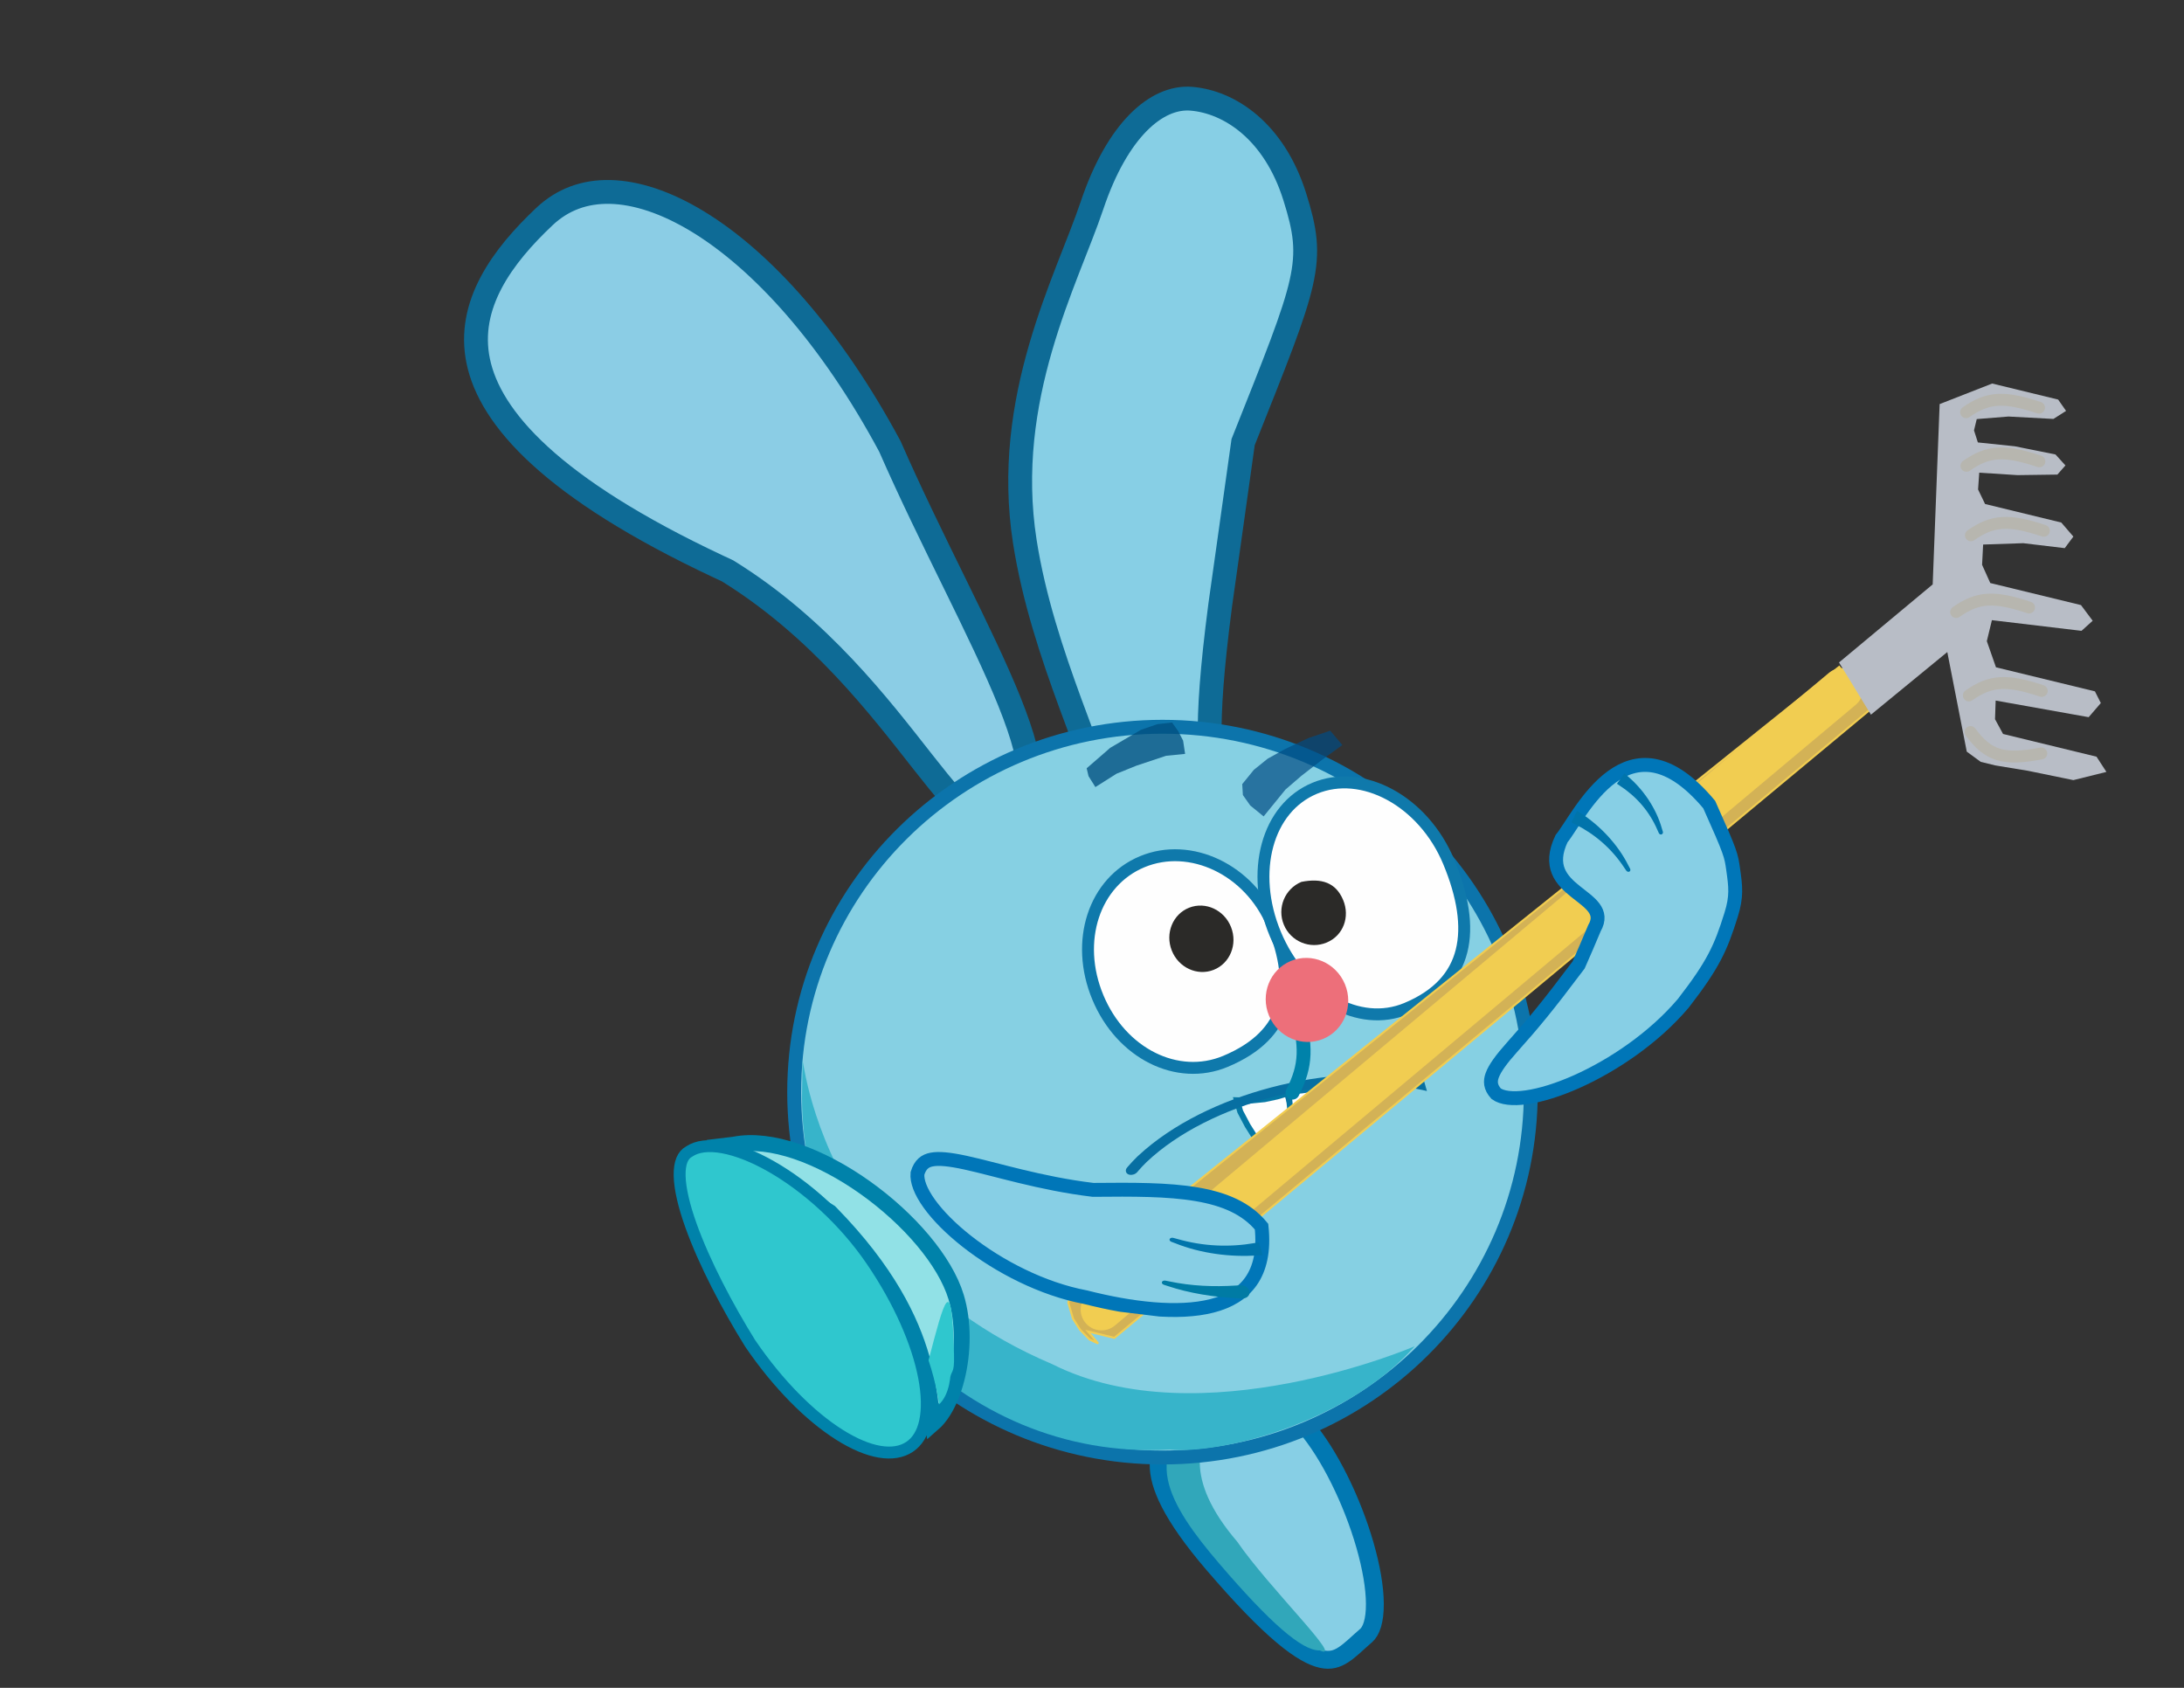 <svg width="1100" height="850" viewBox="0 0 1100 850" fill="none" xmlns="http://www.w3.org/2000/svg">
<rect x="0" y="0" width="1100" height="850" fill="#333333" stroke="none"/>
<g clip-path="url(#clip0_471_2144)">
<path d="M550.004 103.458C562.738 65.537 582.48 48.268 600.097 49.731C619.142 51.314 641.701 65.933 652.109 99.023C662.649 132.53 658.99 140.144 626.115 222.652L618.55 276.523L614.609 304.49C605.796 372.036 610.259 379.559 611.164 417.237C611.393 426.721 611.614 434.964 611.543 442.017C611.47 449.137 611.097 454.461 610.302 458.22C609.511 461.97 608.536 463.075 607.926 463.463C607.268 463.879 605.603 464.37 601.66 462.713L599.058 461.619L596.894 463.414C593.383 466.323 590.842 466.836 589.056 466.509C587.32 466.19 585.329 464.9 583.003 461.627C578.056 454.67 566.763 441.357 562.199 421.877C553.166 383.323 525.172 330.31 516.169 272.773C504.86 200.497 537.398 140.999 550.004 103.458Z" fill="#87CFE5" stroke="#0E6B96" stroke-width="12"/>
<path d="M274.209 109.052C283.334 100.449 294.481 96.37 307.331 96.663C320.403 96.96 335.429 101.813 351.515 111.601C383.651 131.152 418.514 169.492 448.2 224.804C458.662 248.696 470.263 272.214 480.942 294.003C491.693 315.937 501.469 336.039 508.397 353.283C515.427 370.787 519.075 384.326 518.479 393.417C518.191 397.801 516.963 400.314 515.523 401.796C514.138 403.223 511.59 404.684 506.526 405.195L502.864 405.566L500.886 408.626C498.203 412.775 496.424 413.52 495.844 413.662C495.284 413.799 493.73 413.892 490.558 411.839C487.445 409.825 483.776 406.383 479.377 401.46C475.025 396.591 470.242 390.603 464.833 383.729C443.338 356.411 412.95 316.276 366.677 287.631L366.354 287.431L366.006 287.27L361.94 285.378C277.422 245.717 246.795 210.413 240.864 181.857C234.953 153.403 253.139 128.918 274.209 109.052Z" fill="#8BCDE5" stroke="#0E6B96" stroke-width="12"/>
<g clip-path="url(#clip1_471_2144)">
<path d="M657.472 718.179C645.463 704.169 634.592 700.363 625.264 701.026C615.6 701.715 606.445 707.26 598.196 714.33C589.67 721.638 583.673 727.934 583.569 737.605C583.46 747.715 589.767 762.886 610.996 787.652C625.571 804.655 636.859 816.182 645.823 823.723C654.845 831.311 661.161 834.557 665.788 835.538C670.089 836.45 673.29 835.483 676.551 833.386C678.272 832.28 679.991 830.864 681.897 829.176C683.687 827.589 685.878 825.54 688.008 823.715C690.657 821.444 692.509 816.287 692.47 807.688C692.431 799.385 690.626 789.061 687.459 778.063C681.109 756.014 669.598 732.326 657.472 718.179Z" fill="#87CFE5" stroke="#0178B2" stroke-width="9"/>
<path d="M610.903 709.873C571.096 729.506 589.036 758.192 614.196 787.544C639.356 816.896 655.848 831.526 664.742 831.146C677.758 837.111 639.106 799.627 623.161 776.416C567.842 711.881 656.279 696.812 610.903 709.873Z" fill="#31A7BA"/>
</g>
<path d="M585.5 366.001C687.975 366.001 771 448.407 771 550.001C771 651.595 687.975 734.001 585.5 734.001C483.025 734.001 400 651.595 400 550.001C400 448.407 483.025 366.001 585.5 366.001Z" fill="#86D0E3" stroke="#0C74AB" stroke-width="7"/>
<path d="M712.5 678.001C678 717.001 614 732.501 589 730.001C482 736.001 401.5 641.896 404 548.501C405.566 490.001 391 628.001 530 687.001C604.5 724.501 712.5 678.001 712.5 678.001Z" fill="#37B4CA"/>
<path opacity="0.77" d="M547.314 386.918L559.166 376.613L574.683 367.513L582.963 364.681L590.326 363.848L593.422 368.198L595.885 372.975L596.895 379.654L587.289 380.622L572.531 385.529L562.355 389.641L551.705 396.375L548.261 390.879L547.314 386.918Z" fill="#004F80"/>
<g clip-path="url(#clip2_471_2144)">
<path d="M629.244 554.296L629.291 554.298L629.336 554.293L636.876 553.549L636.915 553.546L636.953 553.537L643.297 552.168L643.321 552.163L648.315 550.702L653.55 568.592L654.226 571.87L652.655 575.505L650.895 577.771L647.816 579.129L644.879 579.988L641.354 579.667L637.297 577.662L632.588 573.522L628.347 566.79L624.683 559.843L623 554.091L629.244 554.296Z" fill="#FEFEFE" stroke="#0578A5" stroke-width="3"/>
<path d="M674.537 545.31L674.473 545.333L674.406 545.35L664.564 547.754L664.508 547.768L664.451 547.777L655.817 549.118L655.781 549.123L648.937 549.813L650.804 568.239L651.493 571.461L655.131 574.113L658.381 575.459L662.867 575.446L666.946 575.036L671.197 573.309L675.322 569.832L679.263 564.137L681.402 556.249L682.72 548.39L682.135 542.621L674.537 545.31Z" fill="#FEFEFE" stroke="#0875A4" stroke-width="3"/>
<path d="M722.061 549.66C722.752 549.451 723.409 549.071 723.867 548.554C724.326 548.035 724.661 547.265 724.392 546.429L724.392 546.428C724.124 545.604 723.416 545.17 722.749 545.001C720.403 544.409 718.042 543.894 715.595 543.435L715.363 543.391C692.868 539.156 665.774 540.883 640.048 547.684C614.723 554.379 590.64 566.012 573.529 581.81L572.719 582.565L572.705 582.579C571.104 584.144 569.595 585.747 568.194 587.376L567.596 588.083C567.153 588.616 566.855 589.392 567.153 590.209L567.238 590.408C567.565 591.084 568.235 591.446 568.847 591.585L568.994 591.614C569.634 591.729 570.335 591.657 570.973 591.45L571.212 591.365C571.76 591.153 572.274 590.832 572.658 590.415L572.778 590.277L573.288 589.676L573.296 589.667C574.574 588.18 575.956 586.713 577.429 585.271L577.439 585.261L577.449 585.252C593.355 570.177 616.558 558.878 641.16 552.37C665.765 545.862 691.677 544.17 712.95 548.225L712.978 548.23L712.989 548.234C715.371 548.677 717.664 549.176 719.94 549.751C720.61 549.92 721.368 549.871 722.061 549.66Z" fill="#076FA2"/>
</g>
<path d="M575.26 433.975C599.545 423.857 629.366 437.872 640.927 465.62C647.451 481.276 649.328 495.213 645.822 506.744C642.364 518.114 633.491 527.725 617.158 534.53C592.965 544.61 564.74 530.577 552.949 502.278C541.157 473.977 551.068 444.055 575.26 433.975Z" fill="#FEFEFE" stroke="#0F79AB" stroke-width="6"/>
<path d="M662.153 396.978C674.094 392.003 687.659 393.471 700.012 400.165C712.36 406.857 723.284 418.685 729.644 433.95C736.809 451.145 739.271 466.432 736.12 478.94C733.021 491.242 724.4 501.228 708.372 507.906C696.435 512.879 683.295 511.381 671.35 504.624C659.392 497.86 648.8 485.887 642.32 470.334C635.839 454.782 634.797 438.83 638.414 425.576C642.027 412.337 650.216 401.952 662.153 396.978Z" fill="#FEFEFE" stroke="#0F79AB" stroke-width="6"/>
<path d="M651 550.256C658.107 536.329 658.068 526.891 652.957 508" stroke="#0082AA" stroke-width="7" stroke-linecap="round"/>
<path d="M666.448 523.181C677.001 518.785 681.897 506.44 677.384 495.61C672.872 484.78 660.659 479.564 650.107 483.961C639.554 488.358 634.658 500.702 639.171 511.532C643.683 522.363 655.896 527.578 666.448 523.181Z" fill="#ED6F7A"/>
<path d="M676.509 453.276C680.024 461.713 676.593 471.169 668.199 474.667C659.805 478.164 650.15 474.16 646.635 465.724C643.119 457.287 647.075 447.612 655.469 444.114C665.698 442.093 672.849 444.492 676.509 453.276Z" fill="#2B2A28"/>
<path d="M611.264 488.426C619.512 485.178 623.438 475.537 620.033 466.891C616.628 458.246 607.182 453.87 598.934 457.119C590.686 460.367 586.76 470.008 590.165 478.654C593.569 487.299 603.016 491.675 611.264 488.426Z" fill="#2B2A28"/>
<path opacity="0.7" d="M625.669 394.877L631.539 387.662L638.487 382.074L647.247 377.21L658.919 371.718L669.972 367.971L676.094 375.201L666.349 382.26L655.502 390.672L647.453 397.613L642.317 403.926L636.447 411.141L629.705 405.655L625.99 400.384L625.669 394.877Z" fill="#014C83"/>
<path d="M369.731 576.433C378.904 574.627 389.75 575.985 401.25 579.897C412.71 583.795 424.555 590.142 435.595 597.971C457.825 613.735 476.032 634.95 481.557 653.163C485.395 665.817 485.143 681.099 481.863 694.082C480.227 700.555 477.877 706.302 475.038 710.779C473.401 713.361 471.658 715.43 469.87 716.986C469.854 716.88 469.837 716.773 469.821 716.665C469.479 714.368 469.212 711.697 468.839 708.425C468.103 701.969 467.015 693.779 464.282 684.126C458.798 664.761 446.797 639.884 418.3 610.81L417.981 610.485L417.594 610.242C401.866 600.419 390.045 593.076 381.404 587.539C373.708 582.608 368.728 579.228 365.798 576.881C366.829 576.754 368.012 576.628 369.364 576.488L369.548 576.469L369.731 576.433Z" fill="#91E1E6" stroke="#0082AA" stroke-width="8"/>
<path d="M480.502 682.153C480.777 693.381 478.923 688.565 478.098 696.738C476.1 666.839 483.804 697.419 472.893 707.313C473.271 708.193 471.67 696.89 467.672 685.05C475.68 654.508 479.455 639.334 480.502 682.153Z" fill="#2FC7CE"/>
<path d="M342.313 592.166C342.161 585.441 343.949 581.631 347.066 579.941L347.183 579.878L347.293 579.805C351.127 577.267 356.808 576.504 364.083 577.826C371.309 579.14 379.717 582.45 388.551 587.5C406.213 597.596 425.108 614.377 439.032 634.796C453.042 655.342 462.144 676.325 465.434 693.564C467.08 702.188 467.243 709.727 465.954 715.749C464.671 721.745 461.995 726.069 458.066 728.67C450.183 733.889 437.682 731.973 422.685 722.484C407.947 713.159 391.882 697.129 377.875 676.598C366.668 658.612 354.758 636.121 347.943 616.97C344.521 607.356 342.464 598.799 342.313 592.166Z" fill="#2FC7CE" stroke="#0082AA" stroke-width="6"/>
<path d="M538.065 656.038L540.438 664.089L543.988 669.652L548.767 674.562L553.103 676.577L548.969 671.685L547.98 670.514L561.266 673.743L943.115 356.347L926.318 335.835L542.076 643.967L539.67 649.434L538.065 656.038Z" fill="#D3B256" stroke="#F1CD51"/>
<path d="M927.876 346.929L554.786 659.479" stroke="#F1CD51" stroke-width="21" stroke-linecap="round"/>
<path d="M926.237 333.621L942.327 359.91L980.781 328.374L990.583 378.524L997.638 383.682L1005.02 385.476L1021.47 388.183L1044.28 392.866L1060.92 388.735L1055.94 381.07L1008.87 369.629L1004.82 362.188L1005.14 352.801L1051.98 361.172L1058.11 354.055L1055.14 348.169L1005.3 336.056L1000.69 322.884L1003.25 312.32L1048.38 317.692L1054.01 312.607L1048.11 304.717L1002.43 293.614L998.303 284.435L998.827 274.234L1019.03 273.551L1039.93 276.048L1044.28 270.219L1038.18 263.142L999.813 253.818L996.282 246.504L996.873 238.041L1016.12 239.277L1036.23 239L1040.28 234.39L1035.27 228.869L1014.77 224.746L996.177 222.81L994.231 216.743L995.613 211.054L1011.56 209.767L1034.24 210.975L1040.6 206.927L1036.61 201.223L1003.39 193.148L976.924 203.499L973.422 294.31L926.237 333.621Z" fill="#B8BDC6"/>
<path d="M990.267 207.578C1001.26 199.907 1009.3 199.452 1026.98 205.313" stroke="#B7B6AF" stroke-width="6" stroke-linecap="round"/>
<path d="M992.495 368.661C1001.38 380.749 1009.2 383.056 1028.13 379.434" stroke="#B7B6AF" stroke-width="6" stroke-linecap="round"/>
<path d="M991.641 350.219C1002.63 342.548 1010.68 342.093 1028.36 347.954" stroke="#B7B6AF" stroke-width="6" stroke-linecap="round"/>
<path d="M985.235 308.211C996.229 300.54 1004.27 300.085 1021.95 305.946" stroke="#B7B6AF" stroke-width="6" stroke-linecap="round"/>
<path d="M992.674 269.566C1003.67 261.895 1011.71 261.441 1029.39 267.302" stroke="#B7B6AF" stroke-width="6" stroke-linecap="round"/>
<path d="M990.423 234.592C1001.42 226.921 1009.46 226.467 1027.14 232.327" stroke="#B7B6AF" stroke-width="6" stroke-linecap="round"/>
<g clip-path="url(#clip3_471_2144)">
<path d="M462.103 590.912C463.518 586.231 466.091 584.581 469.129 583.973C472.826 583.234 478.283 583.789 486.216 585.504C501.337 588.774 523.924 595.996 550.188 599.178L550.569 599.224L550.95 599.221C570.567 599.039 588.053 598.942 602.722 601.438C616.795 603.834 627.82 608.542 635.392 617.75C636.718 630.077 634.502 638.946 630.115 645.214C625.679 651.55 618.864 655.466 610.461 657.62C593.318 662.012 569.506 659.066 546.901 653.309L546.728 653.265L546.551 653.232C524.968 649.123 503.143 637.85 486.944 625.116C478.874 618.772 472.336 612.171 467.983 606.08C463.647 600.013 461.714 594.784 462.103 590.912Z" fill="#87CFE5" stroke="#0076B8" stroke-width="7"/>
<path d="M590.913 623.386C590.566 623.291 590.183 623.301 589.849 623.405C589.516 623.51 589.261 623.701 589.136 623.945C589.01 624.189 589.023 624.468 589.169 624.731C589.314 624.993 589.578 625.216 589.907 625.343C590.619 625.616 591.31 625.877 592.024 626.142C604.521 631.161 619.815 633.279 633.698 632.186C634.488 632.14 635.237 632.094 636.026 632.038C635.369 629.911 634.712 627.785 634.055 625.659C633.333 625.78 632.65 625.893 631.93 626.005C619.237 628.202 606.129 627.702 593.085 623.974C592.354 623.781 591.645 623.589 590.913 623.386Z" fill="#0074AB"/>
<path d="M586.964 644.924C586.604 644.85 586.216 644.888 585.891 645.016C585.566 645.146 585.329 645.355 585.229 645.611C585.129 645.867 585.172 646.151 585.345 646.412C585.518 646.673 585.806 646.889 586.15 647.003C586.776 647.207 587.369 647.4 587.998 647.599C598.965 651.293 611.469 653.235 623.239 653.809C623.906 653.85 624.543 653.889 625.209 653.928C626.399 654 627.505 653.713 628.282 653.091C629.059 652.471 629.442 651.568 629.351 650.618C629.26 649.669 628.704 648.763 627.809 648.14C626.913 647.514 625.751 647.222 624.576 647.287C623.93 647.323 623.315 647.357 622.673 647.39C611.296 648.109 600.241 647.683 588.856 645.303C588.214 645.177 587.606 645.056 586.964 644.924Z" fill="#007BA4"/>
</g>
<path d="M753.567 550.801C750.509 547.435 750.5 544.441 751.573 541.516C752.88 537.957 756.142 533.454 761.618 527.322C772.057 515.634 778.964 507.426 795.075 485.986L799.015 476.987L803.034 467.495C812.996 450.316 773.201 450.264 786.498 422.344C795.69 411.17 819.959 356.275 860.877 405.2C871.864 429.697 871.919 430.686 872.949 437.965C874.15 446.451 874.793 451.412 871.935 460.58C866.655 477.522 862.934 485.723 847.766 505.327L847.641 505.458L847.523 505.596C833.075 522.535 812.704 536.419 794.051 544.735C784.758 548.878 776.046 551.568 768.873 552.587C761.729 553.602 756.501 552.904 753.567 550.801Z" fill="#87CFE5" stroke="#0076B8" stroke-width="7"/>
<path d="M819.092 438.45C819.264 438.703 819.529 438.896 819.821 438.991C820.112 439.085 820.407 439.072 820.648 438.951C820.889 438.831 821.059 438.61 821.13 438.334C821.201 438.058 821.167 437.749 821.026 437.48C820.722 436.9 820.425 436.339 820.113 435.764C814.922 425.396 805.985 415.782 795.935 409.359C795.374 408.981 794.839 408.625 794.272 408.255C793.349 410.223 792.426 412.191 791.502 414.159C792.066 414.443 792.599 414.715 793.155 415.005C803.113 419.962 811.619 427.197 818.007 436.865C818.375 437.395 818.73 437.912 819.092 438.45Z" fill="#0074AB"/>
<path d="M835.516 419.591C835.627 419.841 835.838 420.043 836.095 420.157C836.351 420.27 836.631 420.285 836.882 420.195C837.134 420.106 837.339 419.918 837.462 419.67C837.584 419.422 837.613 419.134 837.535 418.872C837.365 418.31 837.197 417.766 837.019 417.207C834.206 407.175 827.707 397.498 819.52 390.663C819.066 390.264 818.633 389.886 818.173 389.494C816.907 391.225 815.641 392.956 814.375 394.687C814.85 395 815.297 395.299 815.764 395.618C824.16 401.093 830.728 408.537 834.811 418.031C835.052 418.553 835.282 419.062 835.516 419.591Z" fill="#0074AB"/>
</g>
<defs>
<clipPath id="clip0_471_2144">
<rect width="1100" height="850" fill="white"/>
</clipPath>
<clipPath id="clip1_471_2144">
<rect width="151" height="90" fill="white" transform="matrix(-0.651 -0.759 -0.759 0.651 729.604 794.646)"/>
</clipPath>
<clipPath id="clip2_471_2144">
<rect width="161.407" height="56" fill="white" transform="translate(554 561.33) rotate(-16.311)"/>
</clipPath>
<clipPath id="clip3_471_2144">
<rect width="69.671" height="185.608" fill="white" transform="translate(450.926 646.889) rotate(-83.092)"/>
</clipPath>
</defs>
</svg>

